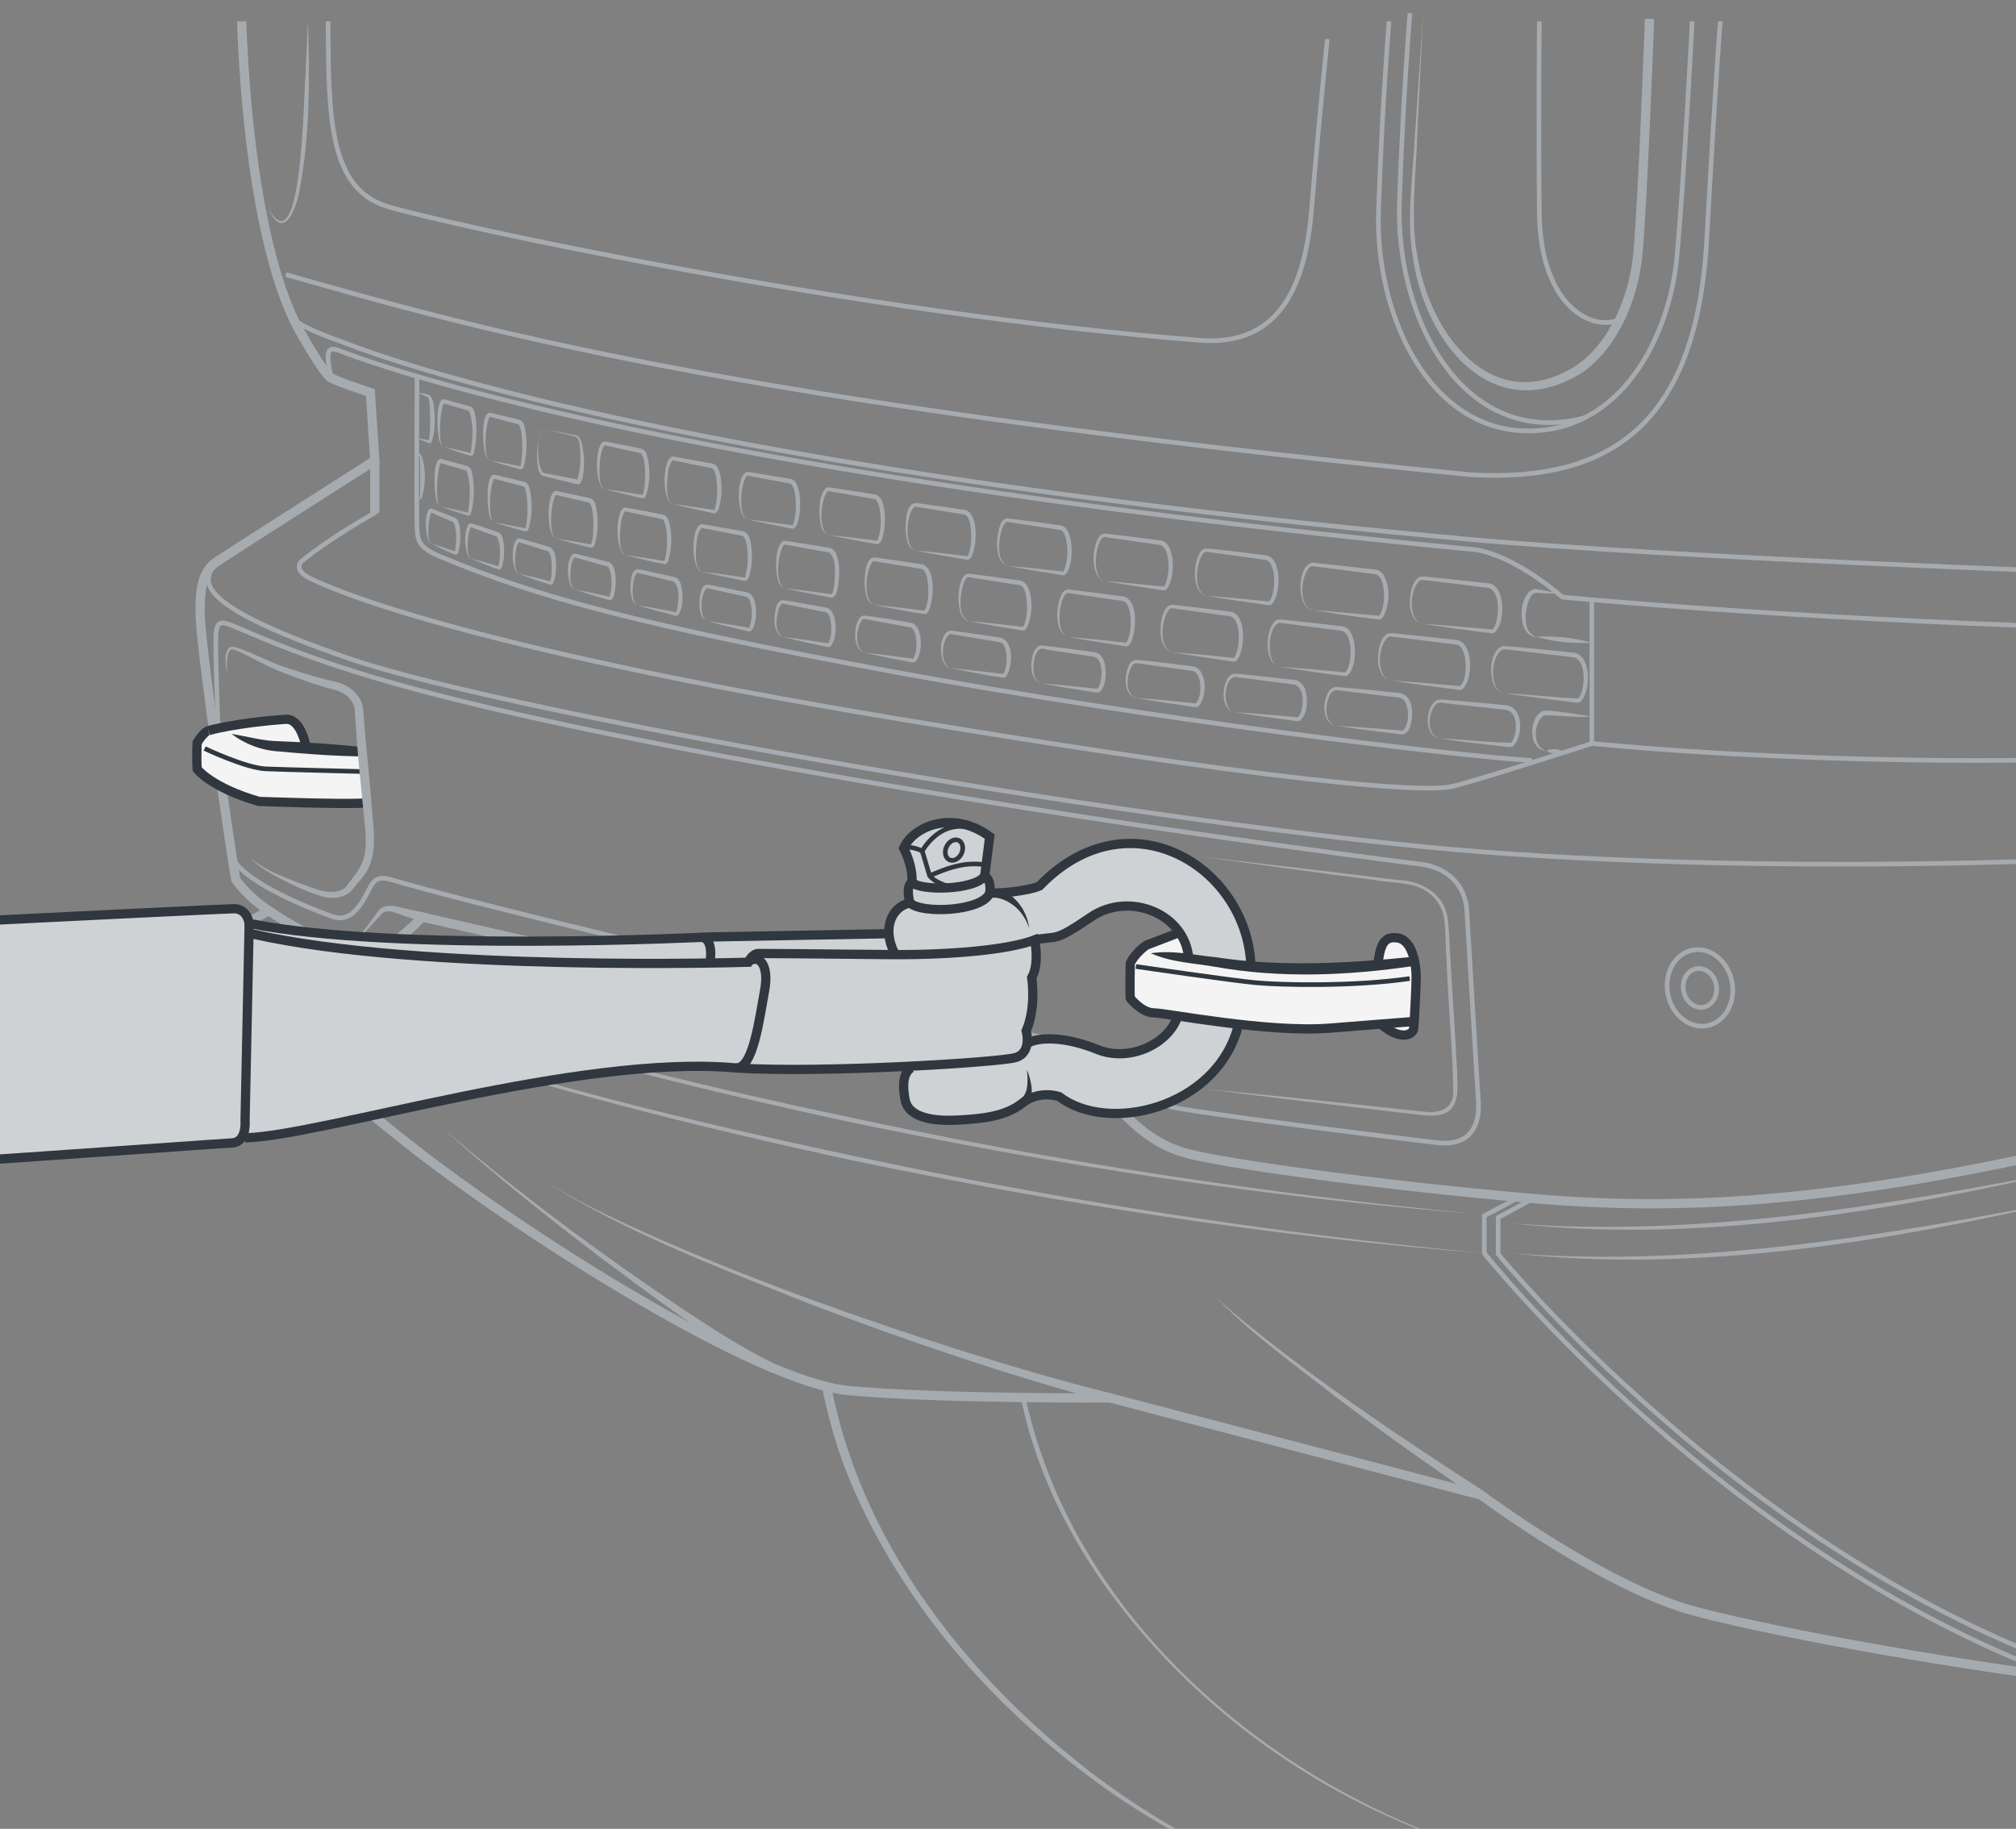 <?xml version="1.0" encoding="UTF-8"?><svg id="uuid-9b7fe7ae-14e8-4513-84a9-df8c51695cd6" xmlns="http://www.w3.org/2000/svg" width="218" height="197.752" xmlns:xlink="http://www.w3.org/1999/xlink" viewBox="0 0 218 197.752"><rect x="0" y="0" width="218" height="197.752" fill="#808080" stroke="none"/><defs><clipPath id="uuid-9c628bb8-8b2c-4b3f-be51-546f9beaa8a1"><rect x="293.55" y="5.256" width="209.816" height="181.306" style="fill:none; stroke-width:0px;"/></clipPath></defs><path d="m125.702,109.647c-.56-.07-.95-.12-1.14-.12-1.32,0-2.56-1.59-2.56-1.59-.06-1,0-3.77,0-3.77.49-1.1,1.74-1.96,1.74-1.96l3.83-1.47c.02,0,.04.01.06.02.13.04.25.08.36.12.13.05.25.1.37.15.12.07.24.13.34.19.08.05.16.1.23.15.06.04.11.08.16.12.05.05.1.09.15.13.14.13.26.26.36.39.04.05.07.09.1.14.06.09.12.18.16.27.02.04.05.09.07.13.06.14.11.27.14.39.03.08.05.16.06.23.08.37.06.66.05.76.32.04.64.08.95.12.95.12,1.87.24,2.68.33.75.08,1.49.15,2.21.2.57.05,1.14.08,1.68.11.41.02.82.04,1.21.05,1.59.05,3.01.06,4.15.04,1.15-.02,3.6-.23,5.71-.43v-.01c.25-2.11.62-3.18,2.2-2.91,1.58.28,1.95,2.96,1.95,4.17,0,1.22-.21,5.17-.27,5.66s-1.22,1.41-3.44-.44l-.01-.1c-1.34.11-3.15.25-5.56.45-2.48.2-5.52.04-8.45-.25-1.08-.11-2.14-.23-3.15-.36-.36-.05-.71-.1-1.05-.14-.46-.06-.9-.13-1.33-.19-.2-.03-.41-.06-.6-.09-.2-.02-.39-.05-.58-.08-.82-.12-1.56-.23-2.16-.32-.23-.03-.43-.06-.62-.09Z" style="fill:#f4f4f4; stroke-width:0px;"/><path d="m38.962,81.297c.16,1.77.36,3.79.51,5.5l-.44.04c-2.29.16-11.25-.18-11.25-.18-5.16-1.49-6.68-3.49-6.68-3.49-.08-1.47,0-2.87,0-2.87.74-1.19,1.22-1.29,1.22-1.29,0,0,2.93-.85,8.37-1.23,1.2-.08,1.91,1.54,2.24,3.16,2.82.18,6.03.36,6.03.36Z" style="fill:#f4f4f4; stroke-width:0px;"/><path d="m26.131,2.309c.395,11.31,2.073,25.427,6.022,33.029,0,0,2.764,5.035,3.653,5.528s4.245,1.579,4.245,1.579l.477,7.348s-15.362,9.786-17.069,10.924-1.821,3.243-1.821,5.519,1.422,12.46,1.422,12.46" style="fill:none; stroke:#a6abb0; stroke-miterlimit:10;"/><path d="m23.592,78.578s-.333-7.981-.249-9.769c.083-1.788.58-1.681,2.245-.971,8.239,3.511,17.301,7.335,52.885,13.986,35.584,6.651,72.331,11.274,75.158,11.623s4.822,2.212,4.988,5.022,1.081,18.274,1.247,20.602c.166,2.328-.665,4.905-4.406,4.489s-24.985-3.076-28.58-3.824-6.172-5.903-13.322-7.399-58.031-13.424-70.004-16.855c-1.932-.563-2.771-.969-3.519.445s-1.885,3.94-4.046,3.191-10.526-4.016-10.945-6.809" style="fill:none; stroke:#a6abb0; stroke-miterlimit:10; stroke-width:.5px;"/><path d="m23.973,85.091c.307,2.101,1.375,9.419,1.53,10.042,0,0,1.134,1.713,3.559,3.337l-2.545,1.424s-.747.534-.747,1.246v2.958c.149,3.325,7.156,10.897,19.248,20.277,12.092,9.38,36.842,25.089,46.787,25.993,9.945.904,28.253.791,28.253.791l40.119,10.51s13.335,9.945,23.054,12.544c9.719,2.599,31.417,6.329,44.075,7.685" style="fill:none; stroke:#a6abb0; stroke-miterlimit:10;"/><path d="m89.874,149.844c3.157,16.451,13.961,30.599,26.894,40.863,13.121,10.472,29.304,16.545,45.858,18.865-16.611-2.16-32.894-8.093-46.164-18.47-10.785-8.313-19.845-19.246-24.94-31.958-1.157-2.961-1.98-6.021-2.633-9.132,0,0,.986-.168.986-.168h0Z" style="fill:#a6abb0; stroke-width:0px;"/><path d="m110.822,150.742c4.516,21.864,22.813,38.949,42.988,47.097,6.864,2.732,14.071,4.527,21.389,5.569-7.323-1-14.546-2.755-21.435-5.453-13.777-5.376-26.032-14.773-34.553-26.892-4.239-6.065-7.449-12.927-8.882-20.237l.493-.084h0Z" style="fill:#a6abb0; stroke-width:0px;"/><path d="m29.062,98.469s4.348,3.072,10.518,5.294c0,0,3.209-1.563,6.088-4.607,0,0,45.579,10.531,67.217,14.645,0,0,2.715.658,5.512,3.373,2.797,2.715,5.183,6.417,10.366,7.651s21.72,3.455,37.023,4.772c15.303,1.316,31.843.658,58.91-5.595" style="fill:none; stroke:#a6abb0; stroke-miterlimit:10;"/><path d="m165.787,129.597l-3.785,2.057v3.949s25.998,32.004,62.694,45.004" style="fill:none; stroke:#a6abb0; stroke-miterlimit:10; stroke-width:.5px;"/><path d="m164.024,129.597l-3.519,1.872v4.049s26.294,33.05,63.918,46.378" style="fill:none; stroke:#a6abb0; stroke-miterlimit:10; stroke-width:.5px;"/><path d="m26.041,105.275c5.077,2.746,10.541,4.67,16,6.497,16.398,5.493,33.228,9.623,50.139,13.192,22.543,4.857,45.369,8.369,68.326,10.555-23.005-1.802-45.848-5.344-68.429-10.067-16.908-3.657-33.732-7.862-50.114-13.45-5.437-1.905-10.882-3.909-15.921-6.727h0Z" style="fill:#a6abb0; stroke-width:0px;"/><path d="m26.041,101.231c5.04,2.725,10.463,4.635,15.881,6.447,16.276,5.451,32.981,9.551,49.766,13.093,22.376,4.822,45.032,8.307,67.817,10.478-22.834-1.787-45.507-5.303-67.921-9.99-16.782-3.631-33.481-7.805-49.742-13.351-5.396-1.891-10.8-3.88-15.802-6.677h0Z" style="fill:#a6abb0; stroke-width:0px;"/><path d="m163.489,135.518c20.491,1.562,40.892-2.01,60.935-5.921-19.899,4.574-40.48,8.157-60.935,5.921h0Z" style="fill:#a6abb0; stroke-width:0px;"/><path d="m163.489,132.288c20.491,1.563,40.892-2.01,60.935-5.921-19.899,4.574-40.48,8.157-60.935,5.921h0Z" style="fill:#a6abb0; stroke-width:0px;"/><path d="m23.459,60.719c-1.411,1.877-3.622,4.299,14.3,10.485,17.922,6.186,90.105,18.468,122.746,20.925,32.642,2.456,65.848.728,65.848.728" style="fill:none; stroke:#a6abb0; stroke-miterlimit:10; stroke-width:.5px;"/><path d="m35.806,40.867c-.503-2.596-.594-3.506.862-2.96s31.842,12.737,122.182,21.471c0,0,3.73-.182,10.098,5.186,0,0,23.433,2.274,55.749,3.275" style="fill:none; stroke:#a6abb0; stroke-miterlimit:10; stroke-width:.5px;"/><path d="m226.354,61.91s-45.492-1.599-67.505-3.596c-90.39-8.202-120.726-20.925-122.182-21.471-1.744-.604-3.965-1.516-4.904-2.292" style="fill:none; stroke:#a6abb0; stroke-miterlimit:10; stroke-width:.5px;"/><path d="m40.528,49.794v5.67s-4.589,2.502-7.955,5.254c0,0-1.001.933,1.183,1.933,2.183,1.001,15.284,7.096,63.502,15.102,48.218,8.006,57.588,7.668,59.499,7.337s15.375-4.698,15.375-4.698v-15.543" style="fill:none; stroke:#a6abb0; stroke-miterlimit:10; stroke-width:.5px;"/><line x1="40.528" y1="49.794" x2="40.528" y2="55.465" style="fill:none; stroke:#a6abb0; stroke-miterlimit:10;"/><path d="m172.132,80.392c16.467,1.638,39.939,2.183,53.221,1.638" style="fill:none; stroke:#a6abb0; stroke-miterlimit:10; stroke-width:.5px;"/><path d="m45.535,99.638l-2.221-.744c-.689-.206-1.333-.61-1.968-.145-1.024,1.069-2.04,2.399-3.327,3.224,1.267-1.024,2.004-2.36,3.013-3.613.662-.666,1.717-.38,2.482-.188,0,0,2.288.503,2.288.503l-.267.964h0Z" style="fill:#a6abb0; stroke-width:0px;"/><path d="m35.472,2.309c.074,10.035,0,18.03,6.371,19.998,6.371,1.968,51.178,11.684,88.241,14.513,6.684.369,10.866-3.567,11.727-14.021.861-10.454,1.722-18.572,1.722-18.572" style="fill:none; stroke:#a6abb0; stroke-miterlimit:10; stroke-width:.5px;"/><path d="m30.905,29.686c19.892,5.658,47.258,13.652,128.126,21.647,15.19.861,24.414-5.535,25.521-25.336,1.107-19.802,1.476-23.688,1.476-23.688" style="fill:none; stroke:#a6abb0; stroke-miterlimit:10; stroke-width:.5px;"/><path d="m45.096,40.69s-.07,15.232,0,16.576c.07,1.344.4,2.034,2.559,2.937,10.514,4.399,21.572,7.391,49.089,12.463,27.518,5.071,60.606,9.08,68.919,9.569" style="fill:none; stroke:#a6abb0; stroke-miterlimit:10; stroke-width:.5px;"/><ellipse cx="183.82" cy="106.823" rx="3.528" ry="4.158" transform="translate(-16.954 36.89) rotate(-10.958)" style="fill:none; stroke:#a6abb0; stroke-miterlimit:10; stroke-width:.5px;"/><ellipse cx="183.82" cy="106.823" rx="1.795" ry="2.115" transform="translate(-16.954 36.89) rotate(-10.958)" style="fill:none; stroke:#a6abb0; stroke-miterlimit:10; stroke-width:.5px;"/><path d="m182.987,2.309s-.908,17.482-1.666,25.583c-.757,8.101-5.754,18.852-16.278,18.701-10.524-.151-16.354-12.492-15.975-23.849.379-11.357,1.136-20.435,1.136-20.435" style="fill:none; stroke:#a6abb0; stroke-miterlimit:10; stroke-width:.5px;"/><path d="m171.065,40.313c-9.765,6.023-17.108-3.464-18.298-12.646-.721-3.819.056-9.274.241-13.146,0,0,.89-13.104.89-13.104l-.64,13.117c-.105,3.854-.779,9.297.003,13.053,1.251,8.483,8.165,17.741,17.234,11.907-0,0,.572.821.572.821h0Z" style="fill:#a6abb0; stroke-width:0px;"/><path d="m178.369,2.045s-.69,19.331-1.264,25.48c-.404,4.324-2.399,9.642-6.325,12.377" style="fill:none; stroke:#a6abb0; stroke-miterlimit:10;"/><path d="m152.467,1.417s-.76,9.08-1.14,20.44c-.38,11.35,5.45,23.69,15.98,23.84,1.47.02,2.84-.17,4.1-.55" style="fill:none; stroke:#a6abb0; stroke-miterlimit:10; stroke-width:.5px;"/><path d="m175.144,34.551c-2.981,1.379-8.585-1.475-8.689-11.542s0-20.7,0-20.7" style="fill:none; stroke:#a6abb0; stroke-miterlimit:10; stroke-width:.5px;"/><path d="m29.028,22.553c3.656,6.482,3.798-12.452,3.99-14.116,0,0,.281-6.128.281-6.128.201,6.128.232,12.335-.929,18.383-.382,2.046-1.759,5.447-3.343,1.861h0Z" style="fill:#a6abb0; stroke-width:0px;"/><path d="m119.933,151.642c-10.99-2.945-21.758-6.623-32.387-10.657-10.514-4.191-21.3-8.226-30.711-14.618,4.683,3.225,9.88,5.587,15.065,7.873,10.416,4.504,21.122,8.323,31.932,11.762,5.409,1.705,10.854,3.299,16.35,4.671l-.249.969h0Z" style="fill:#a6abb0; stroke-width:0px;"/><path d="m159.903,162.086c-5.24-3.543-10.389-7.212-15.435-11.019-4.95-3.888-10.213-7.556-14.383-12.305,1.005,1.221,2.212,2.25,3.401,3.283,8.502,7.043,17.705,13.217,26.965,19.204,0,0-.547.837-.547.837h0Z" style="fill:#a6abb0; stroke-width:0px;"/><path d="m83.199,148.309c-6.568-3.518-12.435-7.998-18.379-12.421-5.865-4.473-11.648-9.071-17.096-14.046,8.363,7.226,17.298,13.788,26.464,19.952,3.071,2.016,6.185,4.017,9.443,5.614l-.432.902h0Z" style="fill:#a6abb0; stroke-width:0px;"/><path d="m162.694,74.958c2.651.123,5.337.466,7.962.571.802-.893.942-4.116-.492-4.453-.423-.033-7.427-.903-7.596-.871-1.387.476-1.649,4.527.126,4.753-1.954-.156-1.875-4.643-.175-5.1.237-.062,7.252.687,7.737.727,1.89.384,1.774,4.239.64,5.297-.131.114-.385.117-.546.083-2.553-.308-5.112-.634-7.655-1.006h0Z" style="fill:#a6abb0; stroke-width:0px;"/><path d="m150.398,73.58c2.476.164,4.95.376,7.418.604.952-.39.964-4.356-.334-4.486-.361-.019-7.181-.942-7.286-.86-1.19.707-1.495,4.429.202,4.742-1.743-.357-1.568-3.135-.966-4.397.139-.256.316-.524.64-.672.387-.102.617-.01.901-.002,2.206.214,4.365.451,6.605.7,1.805.349,1.721,4.472.513,5.349-.082.052-.267.057-.307.043-2.463-.313-4.933-.643-7.386-1.02h0Z" style="fill:#a6abb0; stroke-width:0px;"/><path d="m138.398,72.097c2.357.163,4.756.393,7.081.609.765-.761.889-4.151-.385-4.491,0,0-6.307-.821-6.307-.821l-.395-.056c-1.329.212-1.593,4.59.006,4.759-1.762-.302-1.624-4.075-.455-4.985.125-.11.32-.132.489-.14,2.265.225,4.468.485,6.766.754,1.692.264,1.68,4.712.388,5.383-2.407-.229-4.794-.656-7.188-1.012h0Z" style="fill:#a6abb0; stroke-width:0px;"/><path d="m126.753,70.523c2.175.156,4.339.378,6.503.599.099-.004.149.048.208-.019.637-.885.812-4.031-.403-4.462-0,0-6.067-.836-6.067-.836-.297-.054-.4-.05-.568.09-.821.965-1.208,4.165.326,4.629-1.692-.358-1.473-3.82-.571-4.879.2-.252.655-.277.857-.222,2.05.224,4.045.47,6.133.731,1.657.458,1.477,4.2.564,5.265-.103.12-.372.147-.515.102-2.16-.31-4.32-.622-6.469-.997h0Z" style="fill:#a6abb0; stroke-width:0px;"/><path d="m115.523,68.873c2.092.163,4.172.39,6.252.618-.002.007.046-.024.101-.11.476-1.032.476-2.349.237-3.447-.111-.437-.337-.879-.67-.944l-5.827-.854c-.367-.129-.613.388-.766.809-.282.905-.381,1.92-.176,2.855.11.451.342.96.849,1.073-1.598-.405-1.354-3.633-.65-4.745.117-.251.54-.447.79-.373,1.972.231,3.884.481,5.899.751,1.591.546,1.31,3.908.662,5.105-.079.108-.222.297-.485.278-2.076-.316-4.152-.634-6.216-1.016h0Z" style="fill:#a6abb0; stroke-width:0px;"/><path d="m104.765,67.163c1.948.155,3.955.416,5.857.613.562-1.036.503-2.443.286-3.577-.102-.419-.313-.858-.615-.92l-5.57-.867c-.101-.023-.263.133-.362.319-.518,1.026-.956,3.929.404,4.432-.506-.052-.79-.575-.918-1.017-.269-.935-.254-1.926-.042-2.874.163-.498.246-1.145.928-1.244,1.936.23,3.738.493,5.687.768,1.487.44,1.324,4.377.442,5.301-.063.059-.244.097-.306.075-1.934-.314-3.868-.631-5.79-1.008h0Z" style="fill:#a6abb0; stroke-width:0px;"/><path d="m94.539,65.408c1.814.169,3.616.391,5.417.622.555-.88.48-2.558.28-3.609-.093-.402-.29-.837-.558-.898l-5.237-.855c-.811.651-1.169,4.366.099,4.74-.964-.249-.98-1.558-1.051-2.373.032-.8.041-2.919,1.232-2.746.607.072,1.745.256,2.363.342,0,0,2.732.412,2.732.412,1.439.597,1.14,3.965.561,5.118-.064.1-.174.224-.313.249-1.852-.245-3.688-.643-5.523-1.002h0Z" style="fill:#a6abb0; stroke-width:0px;"/><path d="m84.904,63.623c1.483.15,3.53.419,5.024.627.162-.22.244-.723.3-1.116.062-.987.262-2.767-.576-3.397-.851-.146-3.001-.542-3.824-.682,0,0-.644-.115-.644-.115l-.313-.06c-.019-.009-.064.003-.121.065-.631.805-1.036,4.224.154,4.679-.905-.272-.899-1.518-.982-2.298.02-.922-.003-1.821.546-2.643.081-.1.243-.224.447-.202.205.017.766.117.978.147.822.122,3.058.499,3.908.633.316.1.485.358.596.572.457,1.063.385,2.241.26,3.36-.088.356-.149,1.443-.772,1.43-1.632-.308-3.362-.635-4.979-.999h0Z" style="fill:#a6abb0; stroke-width:0px;"/><path d="m75.917,61.823c1.519.171,3.127.407,4.64.635.326-1.006.399-2.515.165-3.671-.074-.366-.247-.794-.449-.852-1.191-.228-3.22-.627-4.391-.851-.572.583-.559,1.672-.632,2.514.024.733-.098,1.84.668,2.224-1.221-.156-1.256-5.071-.007-5.148.495.058,1.519.265,2.022.342.839.15,1.602.268,2.503.446.541.234.634.755.754,1.226.187,1.3.21,2.564-.263,3.84-.063.085-.117.291-.413.292-1.505-.307-3.107-.636-4.596-.998h0Z" style="fill:#a6abb0; stroke-width:0px;"/><path d="m67.639,60.024c1.354.172,2.937.422,4.218.638.314-1.042.354-2.526.142-3.7-.066-.348-.228-.773-.398-.827-1.049-.217-2.962-.633-3.993-.844-.491.607-.516,1.75-.567,2.583.031.691-.098,1.763.599,2.151-1.116-.203-1.173-4.91-.06-5.152,1.443.235,2.738.504,4.201.795.306.131.419.381.51.58.439,1.388.363,2.871.009,4.281-.083.19-.114.407-.378.485-1.414-.248-2.89-.645-4.282-.99h0Z" style="fill:#a6abb0; stroke-width:0px;"/><path d="m60.128,58.241c1.241.177,2.63.425,3.832.644-.039-.001-.055.016-.054.011.286-.786.257-1.794.252-2.649-.036-.551-.075-1.578-.463-1.899-.883-.2-2.689-.633-3.554-.829-.075-.016-.039-.006-.026-.012-.081.07-.172.277-.224.455-.288,1.051-.36,2.229-.238,3.325.069.346.114.791.476.954-1.035-.302-1.051-4.669-.154-5.134.214-.066.351.034.53.052,1.137.25,2.21.451,3.388.73.299.15.383.39.466.581.388,1.326.31,2.729.052,4.077-.07.19-.104.635-.46.683-1.238-.283-2.591-.641-3.821-.989h0Z" style="fill:#a6abb0; stroke-width:0px;"/><path d="m53.443,56.489c1.115.184,2.315.42,3.423.65-.132.054-.01-.032-.014-.101.237-1.186.234-2.471.061-3.669-.046-.313-.19-.73-.3-.777-.689-.173-2.422-.636-3.09-.804-.07-.202-.243.287-.31.587-.221,1.026-.287,2.13-.185,3.183.064.331.084.756.415.931-.651-.352-.595-1.347-.702-1.994.01-1.006-.152-2.183.435-3.068.08-.098.301-.117.441-.061,0,0,1.053.25,1.053.25.726.178,1.351.306,2.16.527.288.171.343.396.419.58.341,1.487.355,3.129-.139,4.582-.044.044-.05.141-.244.167-.143-.019-.191-.047-.29-.069-1.018-.278-2.135-.595-3.134-.912h0Z" style="fill:#a6abb0; stroke-width:0px;"/><path d="m47.642,54.784c.983.191,2.055.426,3.031.661-.165.047-.036-.014-.044-.089.182-1.414.34-3.191-.205-4.473-.023-.022-1.951-.562-1.974-.58-.223-.061-.635-.19-.855-.251.027.015.098-.016.086-.017-.101.126-.199.537-.253.836-.164.984-.221,2.013-.139,3.013.059.314.058.712.353.899-.588-.386-.518-1.275-.63-1.9.005-1.059-.182-2.201.374-3.162.079-.107.305-.118.44-.057.153.036.581.161.741.2-.016.011,2.046.54,1.958.529.379.139.406.394.483.561.341,1.47.293,3.041-.06,4.502-.07.134-.063.294-.331.298-.967-.297-2.027-.635-2.973-.972h0Z" style="fill:#a6abb0; stroke-width:0px;"/><path d="m45.067,53.877l.324.013c.072-.541.044-1.697.05-2.277,0,0-.005-1.342-.005-1.342-.029-.387.047-.945-.208-1.237-.181-.114-.226-.106.021-.074.264.093.354.378.43.588.383,1.34.34,2.793-.032,4.13-.068.111-.035.229-.243.34-.145-.034-.226-.091-.338-.141h0Z" style="fill:#a6abb0; stroke-width:0px;"/><path d="m166.107,68.857c2.038-.125,4.053.086,6.02.64-2.042.128-4.05-.088-6.02-.64h0Z" style="fill:#a6abb0; stroke-width:0px;"/><path d="m168.467,64.167c-.718.025-1.429-.005-2.139-.043-.661-.156-.942.558-1.138,1.175-.286,1.167-.502,3.058.917,3.558-.788.021-1.323-.772-1.461-1.482-.248-1.174-.114-2.599.802-3.47.19-.135.411-.213.648-.204.798.12,1.584.265,2.372.465h0Z" style="fill:#a6abb0; stroke-width:0px;"/><path d="m153.846,67.454c2.482.164,4.963.376,7.437.603.137.047.263-.145.37-.378.417-1.089.663-3.654-.696-4.107-.366-.022-7.197-.934-7.309-.864-1.203.702-1.506,4.435.198,4.746-1.749-.355-1.575-3.143-.964-4.406.137-.258.324-.521.648-.669.392-.093.614-.004.902.005,2.212.213,4.377.451,6.622.699,1.809.337,1.735,4.507.5,5.356-.089.053-.262.046-.302.035-2.47-.313-4.946-.642-7.405-1.019h0Z" style="fill:#a6abb0; stroke-width:0px;"/><path d="m141.957,65.973c2.37.161,4.782.393,7.136.607.072-.003.24-.259.308-.479.31-.942.353-2.063.104-3.024-.131-.472-.396-.922-.797-.985l-6.341-.819c-.171-.007-.524-.124-.669.004-1.036.803-1.365,4.339.258,4.697-1.927-.146-1.755-5.727.452-5.083,2.139.218,4.228.459,6.402.712.332.06.617.29.792.54.774,1.346.666,3.142.004,4.511-.088.123-.193.287-.441.337-2.431-.26-4.796-.651-7.209-1.017h0Z" style="fill:#a6abb0; stroke-width:0px;"/><path d="m130.487,64.425c2.257.159,4.502.389,6.749.614.735-.747.851-4.147-.357-4.497,0,0-6.118-.833-6.118-.833-.297-.047-.426-.066-.59.066-.853.959-1.239,4.191.316,4.649-1.715-.352-1.496-3.855-.554-4.907.132-.093.258-.205.451-.208,2.209.157,4.354.493,6.604.745,1.661.406,1.518,4.309.534,5.296-.116.109-.352.106-.512.068-2.178-.309-4.356-.619-6.523-.994h0Z" style="fill:#a6abb0; stroke-width:0px;"/><path d="m119.475,62.825c2.128.15,4.291.416,6.386.607.645-.843.797-4.06-.355-4.49-0,0-5.895-.849-5.895-.849-.41-.169-.642.352-.813.772-.299.909-.4,1.939-.191,2.882.112.457.354.967.868,1.077-1.623-.389-1.39-3.69-.628-4.784.128-.252.577-.405.81-.329,1.994.229,3.93.478,5.966.745,1.58.396,1.464,4.462.439,5.331-.076.059-.27.062-.298.048-2.1-.315-4.2-.63-6.288-1.01h0Z" style="fill:#a6abb0; stroke-width:0px;"/><path d="m108.965,61.185c1.919.158,3.828.371,5.736.591.324.037.249.07.384-.152.404-1.047.419-2.306.182-3.395-.105-.425-.322-.865-.635-.927l-5.675-.867c-.123-.033-.271.092-.388.278-.563,1.018-.997,3.985.396,4.473-1.536-.378-1.276-3.548-.697-4.652.118-.21.351-.518.738-.48,1.923.236,3.784.49,5.749.764,1.49.333,1.41,4.649.359,5.353-.07.038-.19.032-.272.016-1.964-.311-3.926-.626-5.878-1.001h0Z" style="fill:#a6abb0; stroke-width:0px;"/><path d="m98.998,59.521c1.847.165,3.683.384,5.517.612.175.014.046.031.132-.031.348-.663.366-1.49.383-2.234-.028-.696-.058-1.937-.727-2.231,0,0-5.382-.863-5.382-.863-.896.561-1.214,4.428.076,4.747-.989-.238-1.016-1.575-1.08-2.405.033-.831.074-2.96,1.329-2.704.619.071,1.778.253,2.407.337,0,0,2.781.406,2.781.406,1.459.524,1.211,4.127.524,5.198-.094.146-.353.215-.482.161-1.831-.308-3.66-.623-5.479-.993h0Z" style="fill:#a6abb0; stroke-width:0px;"/><path d="m89.617,57.845c1.308.131,3.934.446,5.234.626-.027.024.054-.06.082-.143.371-1.095.377-2.356.157-3.482-.088-.393-.279-.826-.53-.887-.87-.143-3.072-.535-3.915-.673,0,0-.658-.113-.658-.113l-.328-.062c-.133-.021-.088-.025-.168.017-.719.748-1.107,4.285.127,4.716-.935-.26-.939-1.538-1.017-2.336.042-.944-.018-1.885.655-2.685.089-.114.379-.142.461-.11.204.018.779.117.991.145.84.119,3.126.49,3.994.622.573.2.727.767.853,1.26.214,1.139.171,2.305-.125,3.422-.127.279-.116.52-.489.68-.217.019-.213-.021-.395-.043-1.613-.292-3.33-.608-4.929-.955h0Z" style="fill:#a6abb0; stroke-width:0px;"/><path d="m80.862,56.172c1.559.166,3.211.395,4.765.617.174.007.027.043.103-.016.402-1.027.406-2.487.191-3.623-.08-.377-.259-.806-.479-.866-1.161-.211-3.236-.602-4.377-.809-.281-.049-.248-.096-.378.057-.56.997-.621,2.465-.46,3.631.083.39.204.874.636,1.008-1.286-.147-1.304-5.151.028-5.144,1.571.253,3.111.499,4.706.782,1.235.327,1.177,4.825.218,5.354-.176.026-.156-.009-.229-.012l-.316-.062c-1.438-.28-2.984-.588-4.407-.919h0Z" style="fill:#a6abb0; stroke-width:0px;"/><path d="m72.776,54.515c1.388.164,2.875.384,4.258.6.294.03.163.106.276-.112.295-1.089.319-2.399.111-3.533-.071-.36-.24-.787-.431-.843-1.143-.226-3.126-.627-4.25-.85-.551.626-.538,1.687-.608,2.54.028.722-.101,1.807.643,2.198-1.19-.238-1.188-4.731-.129-5.14.07-.018.162-.009.234.003,1.429.262,2.82.491,4.278.778,1.162.385,1.063,4.688.23,5.334-.239.053-.224-.01-.399-.029-1.376-.289-2.854-.607-4.214-.946h0Z" style="fill:#a6abb0; stroke-width:0px;"/><path d="m65.402,52.889c1.327.174,2.747.406,4.068.633.303-.624.288-1.776.285-2.571-.036-.573-.073-1.634-.503-1.953-.983-.212-2.965-.645-3.874-.844-.492.649-.5,1.759-.554,2.606.033.683-.1,1.736.578,2.129-1.101-.279-1.102-4.623-.167-5.128.293-.063.433.044.688.072,0,0,1.155.227,1.155.227.791.161,1.496.282,2.356.475.304.136.409.384.498.58.422,1.46.404,3.088-.1,4.532-.055.098-.151.24-.318.236-1.332-.284-2.787-.641-4.113-.993h0Z" style="fill:#a6abb0; stroke-width:0px;"/><path d="m58.78,46.363c-.824.237-.774,4.52.048,4.791.863.144,2.706.51,3.581.693,0,0,.137.032.137.032-.125-.015-.145.069-.128.032.404-1.247.41-2.71.233-4.001-.089-.36-.176-.698-.59-.721-.688-.204-2.561-.647-3.28-.826h0Zm0,0c.895.206,2.721.555,3.602.732.309.123.417.476.511.751.315,1.417.438,2.966-.071,4.343-.053.108-.249.24-.488.15-.884-.212-2.716-.634-3.572-.875-.351-.089-.488-.483-.56-.773-.226-1.139-.121-2.272.073-3.394.096-.304.13-.873.505-.936h0Z" style="fill:#a6abb0; stroke-width:0px;"/><path d="m52.952,49.782c1.07.181,2.229.41,3.292.636.022.017.151.006.022.029-.031.024.033-.07.042-.141.22-1.184.223-2.456.05-3.649-.044-.311-.187-.727-.293-.774l-2.022-.535-1.04-.275c-.011-.007-.142-.032-.071-.021.038-.006.044-.021.031-.005-.024.023-.062.094-.091.164-.384,1.146-.418,2.435-.325,3.642.063.329.08.75.406.928-.364-.134-.443-.576-.536-.904-.187-.681-.488-4.533.682-4.225.754.184,1.861.448,2.612.63.226.067.318.056.577.154.286.174.338.396.412.58.347,1.435.301,2.967-.058,4.396-.046.096-.038.185-.211.323-.216.06-.174-.002-.239.001-1.055-.292-2.203-.621-3.238-.955h0Z" style="fill:#a6abb0; stroke-width:0px;"/><path d="m47.961,48.329c.846.178,2.41.483,2.929.656.234-1.355.351-3.331-.176-4.558-.011-.013-1.944-.568-1.964-.581-.213-.058-.623-.189-.834-.246.065.014.095-.033.084-.016-.106.143-.196.544-.252.845-.161.981-.218,2.006-.137,3.003.058.312.056.709.349.897-.583-.387-.513-1.272-.625-1.895.001-1.089-.175-2.122.35-3.147.145-.209.477-.073.69-.014,0,0,.492.134.492.134-.015.012,2.038.543,1.949.531.38.142.402.395.48.562.309,1.208.246,2.468.108,3.694-.05.315-.088.636-.223.934-.044.042-.021.134-.232.174-1.04-.292-1.983-.624-2.989-.974h0Z" style="fill:#a6abb0; stroke-width:0px;"/><path d="m45.087,42.407c.405.07.898.18,1.242.27.576.3.533,1.111.635,1.654.061,1.166.118,2.332-.293,3.458-.025.022-.05.149-.248.139-.455-.166-.908-.354-1.346-.561.476.066.944.15,1.41.257-.127-.009-.106.051-.104.013.186-1.308.158-2.742.055-4.07-.015-.238-.108-.568-.174-.611-.4-.161-.79-.353-1.177-.55h0Z" style="fill:#a6abb0; stroke-width:0px;"/><path d="m167.227,81.177c-2.024-.051-1.994-3.698-.306-4.328.931-.052,1.747.143,2.651.235.854.117,1.708.242,2.555.423-1.678.069-3.423-.123-5.082-.174-1.218.584-1.451,3.526.182,3.844h0Z" style="fill:#a6abb0; stroke-width:0px;"/><path d="m169.157,81.357c-.674.278-1.32.221-1.93-.18.663-.282,1.33-.217,1.93.18h0Z" style="fill:#a6abb0; stroke-width:0px;"/><path d="m155.781,79.874c2.37.041,5.471.454,7.616.434.709-.808.839-3.273-.512-3.55-0,0-6.184-.671-6.184-.671-.37-.008-1.09-.259-1.384.045-.947.9-1.151,3.414.464,3.743-1.753-.191-1.709-2.978-.665-3.986.191-.21.59-.285.842-.243,2.345.176,4.644.387,7.01.62,1.78.33,1.739,3.361.682,4.393-.101.123-.428.148-.506.123-2.455-.274-4.917-.556-7.362-.908h0Z" style="fill:#a6abb0; stroke-width:0px;"/><path d="m144.542,78.482c2.373.123,4.742.316,7.106.517.855-.482.88-3.415-.361-3.57-.363-.046-6.592-.77-6.686-.796-.735-.06-.979.849-1.11,1.454-.174.886-.03,2.203,1.051,2.396-1.668-.22-1.601-2.851-.71-3.885.164-.229.529-.341.803-.313,2.256.188,4.463.408,6.74.653,1.254.259,1.413,1.732,1.303,2.756-.093.581-.254,1.685-1.062,1.731-2.36-.286-4.726-.579-7.075-.942h0Z" style="fill:#a6abb0; stroke-width:0px;"/><path d="m133.571,77.013c2.159.125,4.313.324,6.464.517.16-.004.291.074.369-.021.633-.764.753-3.192-.447-3.487-.343-.046-6.327-.804-6.41-.827-1.271.185-1.463,3.658.025,3.818-1.593-.256-1.484-2.719-.749-3.778.17-.202.424-.406.756-.389l.721.065c1.922.188,3.803.39,5.753.621.608.104.996.669,1.126,1.157.236,1.058.258,2.304-.515,3.163-.157.169-.507.122-.662.094-2.144-.29-4.296-.574-6.43-.932h0Z" style="fill:#a6abb0; stroke-width:0px;"/><path d="m122.924,75.478c2.128.141,4.249.358,6.367.57.707-.567.765-3.264-.342-3.499,0,0-5.456-.76-5.456-.76-.433-.049-.809-.237-1.08.208-.591.942-.863,3.083.511,3.481-1.505-.282-1.391-2.608-.771-3.66.128-.206.344-.44.664-.461,2.103.149,4.11.451,6.235.704,1.557.33,1.505,3.519.489,4.348-.137.068-.317.068-.46.037-2.054-.302-4.115-.598-6.157-.967h0Z" style="fill:#a6abb0; stroke-width:0px;"/><path d="m112.657,73.886c2.006.137,4.029.408,6.012.586.602-.64.701-3.158-.348-3.452,0,0-5.213-.793-5.213-.793-1.321-.593-1.505,1.899-1.272,2.754.107.404.369.816.821.906-1.407-.282-1.299-2.521-.789-3.539.109-.209.28-.427.561-.53.344-.061.485.02.727.028,1.764.211,3.48.432,5.276.688.579.13.885.679 1,1.121.216,1.028.236,2.219-.425,3.094-.099.11-.305.182-.466.143-1.964-.314-3.934-.623-5.885-1.005h0Z" style="fill:#a6abb0; stroke-width:0px;"/><path d="m102.826,72.249c1.878.154,3.768.414,5.632.619.281-.278.38-1.034.394-1.496.009-.64-.044-1.72-.723-1.927,0,0-4.97-.828-4.97-.828-.122-.007-.415-.113-.511-.033-.832.61-1.057,3.335.178,3.665-1.55-.136-1.434-4.603.387-4.013,1.685.223,3.319.455,5.038.724,1.42.481,1.224,3.022.633,4.066-.081.1-.183.245-.418.258-1.897-.294-3.76-.649-5.639-1.036h0Z" style="fill:#a6abb0; stroke-width:0px;"/><path d="m93.488,70.578c1.743.163,3.566.438,5.25.647.46-.713.421-1.847.236-2.664-.094-.354-.286-.67-.545-.726l-4.726-.866c-.181-.029-.284-.09-.431.011-.677.757-.96,3.17.217,3.598-1.341-.327-1.224-3.018-.443-3.865.111-.079.227-.158.39-.154,1.724.202,3.369.506,5.126.794,1.323.387,1.233,3.465.398,4.225-.135.074-.298.066-.43.029-1.685-.322-3.37-.644-5.042-1.03h0Z" style="fill:#a6abb0; stroke-width:0px;"/><path d="m84.699,68.882c1.599.176,3.368.457,4.862.678.426-.753.388-1.825.209-2.656-.086-.338-.262-.649-.493-.703l-4.482-.906c-.281-.149-.444.207-.583.535-.257.906-.558,2.553.486,3.052-1.155-.359-1.025-2.201-.786-3.152.106-.356.332-.862.799-.834,1.581.245,3.093.521,4.71.827,1.231.367,1.17,3.562.319,4.205-.096.038-.239.045-.258.028-1.599-.336-3.199-.673-4.783-1.074h0Z" style="fill:#a6abb0; stroke-width:0px;"/><path d="m76.515,67.172c1.45.189,2.885.431,4.319.681.268.032.101.077.225-.08.289-.784.294-1.731.115-2.542-.078-.318-.241-.635-.439-.686l-4.24-.944c-.747.235-.956,3.321.021,3.571-1.069-.383-.942-2.102-.769-3.02.123-.399.241-.954.822-.928,1.449.264,2.831.543,4.325.848,1.133.354,1.092,3.643.254,4.183-.059.033-.177.028-.24.008-1.47-.341-2.938-.687-4.391-1.091h0Z" style="fill:#a6abb0; stroke-width:0px;"/><path d="m68.992,65.458c1.391.209,2.765.475,4.139.744-.015-.01-.037.004-.041,0-.021.012-.002-.001.009-.023.027-.041.056-.112.078-.183.208-.854.388-2.509-.331-3.104-0,0-3.912-.962-3.912-.962-.378.249-.493,1.21-.519,1.708-.012.616-.062,1.496.577,1.821-.714-.23-.766-1.188-.822-1.823.016-.66.005-2.281,1.019-2.062.457.084,1.31.289,1.773.386,0,0,2.059.465,2.059.465.494.233.583.68.679,1.022.157.985.201,2.071-.28,2.971-.054.085-.208.197-.349.168-1.367-.35-2.731-.713-4.079-1.127h0Z" style="fill:#a6abb0; stroke-width:0px;"/><path d="m62.187,63.753c1.156.215,2.747.516,3.708.778.293-.767.285-1.821.122-2.645-.061-.285-.203-.593-.344-.64-.868-.237-2.418-.672-3.272-.906,0,0-.235-.071-.235-.071-.053.003-.005-.018-.055.013-.338.376-.405,1.187-.438,1.724,0,.586-.067,1.407.513,1.747-.337-.086-.5-.451-.596-.757-.219-.986-.346-2.117.276-3.011.07-.095.298-.137.395-.106,1.215.295,2.37.58,3.607.908.467.257.522.67.614.996.132.68.117,1.354.026,2.033-.079.335-.103,1.032-.595,1.085-1.2-.333-2.526-.741-3.727-1.149h0Z" style="fill:#a6abb0; stroke-width:0px;"/><path d="m56.156,62.065c1.049.221,2.474.551,3.35.805-.019.001-.036.014-.036.014.198-.5.206-1.175.194-1.773-.024-.445-.067-1.248-.391-1.493-.865-.263-2.315-.717-3.159-.998-.274.334-.388,1.177-.408,1.774.01.557-.071,1.318.45,1.672-.892-.318-.953-3.335-.174-3.827.131-.037.246-.02.355.015,1.068.3,2.064.57,3.155.915.684.526.576,1.227.643,1.931-.02.643-.017,1.256-.304,1.918-.048.082-.127.191-.248.214-.144.022-.243-.058-.358-.083-1.006-.334-2.085-.701-3.069-1.084h0Z" style="fill:#a6abb0; stroke-width:0px;"/><path d="m50.956,60.405c.97.235,2.091.557,3.0.833-.082.011-.076.029-.071.017.222-.855.322-2.515-.185-3.242-.741-.258-2.076-.745-2.8-1.014.122-.048-.031.033-.058.158-.194.491-.253,1.088-.272,1.651.012.526-.078,1.239.385,1.597-.294-.104-.401-.443-.483-.714-.208-.948-.288-1.985.124-2.913.165-.315.559-.146.823-.053.858.282,1.635.526,2.524.853.401.299.407.638.488.936.138.911.121,1.795-.129,2.7-.076.164-.094.356-.359.382-.998-.339-2.023-.776-2.989-1.19h0Z" style="fill:#a6abb0; stroke-width:0px;"/><path d="m46.642,58.784c.828.243,1.711.539,2.525.828.043.038.209.02.018.064.183-.874.269-2.459-.173-3.229-.601-.245-1.82-.761-2.403-1.016,0,0-.04-.017-.04-.017.017.011.039.004.055.004-.168.407-.305,1.218-.302,1.843.013.5-.08,1.153.32,1.522-.268-.118-.351-.437-.427-.692-.185-.969-.317-2.039.132-2.967.052-.081.234-.169.361-.115.887.339,1.664.627,2.58,1.02.357.318.346.618.419.902.123.848.098,1.684-.078,2.527-.048.141-.088.523-.381.534-.867-.34-1.769-.794-2.606-1.209h0Z" style="fill:#a6abb0; stroke-width:0px;"/><path d="m148.989,104.348c.253-2.126.618-3.191,2.2-2.917,1.582.274,1.948,2.952,1.948,4.169s-.213,5.166-.274,5.657-1.217,1.407-3.439-.436" style="fill:none; stroke:#30373e; stroke-miterlimit:10;"/><path d="m129.895,92.632c7.059.811,14.141,1.635,21.193,2.519,2.402.032,5.03,1.397,5.432,3.999.225,1.389.211,3.348.332,4.755.148,2.359.443,7.108.58,9.467.058,1.587.223,3.139.148,4.769-.051.825-.382,1.77-1.187,2.156-.788.396-1.642.357-2.436.298l-4.713-.548c-4.694-.534-14.15-1.67-18.835-2.281,4.713.439,14.168,1.419,18.869,1.937,0,0,4.714.502,4.714.502,1.586.188,3.143-.232,3.153-2.101-.047-4.328-.557-9.809-.719-14.175-.107-1.35-.083-3.399-.281-4.704-.245-1.519-1.372-2.79-2.816-3.321-1.239-.473-3.298-.494-4.634-.744-6.273-.797-12.536-1.67-18.801-2.527h0Z" style="fill:#a6abb0; stroke-width:0px;"/><path d="m22.538,79.002s-.477.1-1.217,1.294c0,0-.089,1.401,0,2.869,0,0,1.512,2.002,6.673,3.492,0,0,8.964.334,11.255.178" style="fill:none; stroke:#30373e; stroke-miterlimit:10;"/><path d="m22.538,79.002s2.925-.848,8.367-1.224c1.202-.083,1.909,1.538,2.241,3.159" style="fill:none; stroke:#30373e; stroke-miterlimit:10;"/><path d="m25.041,79.356c1.805.292,3.449.788,5.236.797,2.966.117,5.981.3,8.928.647,0,0-.057.998-.057.998-2.401-.041-4.8-.184-7.191-.385l-1.792-.16c-1.847-.096-3.667-.776-5.123-1.897h0Z" style="fill:#30373e; stroke-width:0px;"/><path d="m22.131,80.937s4.448,2.12,6.651,2.203,10.395.287,10.395.287" style="fill:none; stroke:#30373e; stroke-miterlimit:10; stroke-width:.5px;"/><path d="m24.5,73.122c.041-.917-.435-2.359.283-3.082.237-.142.49-.102.699-.062,1.958.649,3.742,1.683,5.706,2.285,1.537.532,3.106.974,4.683,1.382,1.879.274,3.491,1.595,3.437,3.598.242,3.232.625,6.504.877,9.767.144,2.426.765,5.298-.692,7.481-.544.692-1.068,1.31-1.609,1.961-.946.743-2.103.747-3.089.469-1.888-.595-3.633-1.435-5.351-2.387-.832-.494-1.701-.995-2.325-1.75,1.442,1.287,3.336,1.937,5.105,2.657,1.582.522,3.7,1.673,5.162.492.813-1.115,2.051-2.397,2.108-4.035.206-1.346-.155-3.421-.249-4.8-.336-3.262-.66-6.505-.853-9.811.073-1.687-1.244-2.566-2.748-2.825-1.578-.469-3.143-.992-4.679-1.596-1.937-.68-3.698-1.798-5.555-2.596-.18-.051-.37-.078-.497-.008-.581.644-.296,1.998-.414,2.861h0Z" style="fill:#a6abb0; stroke-width:0px;"/><path d="m128.543,103.665c1.583.37,4.057-.075,6.227.39l.483-.009c-.72-10.577-13.373-18.102-22.851-8.245,0,0-1.327.616-4.559.758-.265.019-.54.029-.825.029.209-1.516-.531-1.886-.531-1.886l.142-1.156.389-3.071c-3.8-2.862-8.16-1.27-9.307,1.222,1.099,2.208.9,3.687.9,3.687-.73.474-.228,2.246-.228,2.246-1.46.332-2.36,1.64-2.265,3.327l-19.353.36s-.36.019-1.024.047c-5.8.256-34.773,1.336-48.8-1.516,0,0-.199-1.592-1.621-1.592-1.431,0-69.632,3.412-69.632,3.412,5.753,5.45-.919,17.534,3.677,26.092,7.8,0,64.059-4.094,65.718-4.18.559-.029.9-.313,1.109-.682l.303.133c8.122-.152,36.091-9.089,53.094-7.554h.057c4.853.313,12.482.133,18.86-.19l.009.18c-.644.455-1.033,1.365-.644,3.441.389,2.075,3.374,2.332,5.706,2.208,2.341-.133,5.061-.322,6.947-1.82,0,0,.009-.009.038-.019.047-.047.095-.085.142-.104l.009-.009c1.829-1.308,3.829-.578,3.829-.578,5.232,3.99,16.718.733,19.277-7.844-2.009-.37-4.425-.212-6.529-.695-1.099,2.938-5.251,4.805-8.625,3.44-3.393-1.384-6.369-1.431-7.611-.635.104-.711-.085-1.384-.085-1.384,1.109-2.578.588-5.753.588-5.753.872-1.545.322-4.085.322-4.085,2.597-.512,1.962.332,6.094-2.474,4.075-2.767,9.818.293,10.567,4.51Z" style="fill:#cfd2d4; stroke-width:0px;"/><path d="m133.822,111.184c-2.466,8.696-14.017,11.421-19.273,7.398,0,0-2.142-.779-4.023.714-1.882,1.492-4.607,1.687-6.944,1.817s-5.321-.13-5.711-2.206c-.389-2.077,0-2.985.649-3.439" style="fill:none; stroke:#30373e; stroke-miterlimit:10;"/><path d="m96.703,103.007c-1.298-2.596-.325-4.923,1.687-5.382,0,0-.504-1.773.219-2.243,0,0,.201-1.481-.893-3.685,1.146-2.493,5.506-4.082,9.305-1.228l-.536,4.227s.748.377.536,1.887c3.829-.065,5.386-.779,5.386-.779,9.474-9.864,22.128-2.336,22.842,8.241" style="fill:none; stroke:#30373e; stroke-miterlimit:10;"/><path d="m98.39,97.626c1.266,1.226,7.83.916,8.631-1.042" style="fill:none; stroke:#30373e; stroke-miterlimit:10;"/><path d="m98.609,95.383c.759.975,6.864.903,7.876-.686" style="fill:none; stroke:#30373e; stroke-miterlimit:10;"/><path d="m103.529,95.899c-1.341.113-2.752-.805-3.005-1.203l-.795-2.673s2.518-4.769,7.292-1.553" style="fill:none; stroke:#30373e; stroke-miterlimit:10; stroke-width:.5px;"/><path d="m100.524,94.696c1.517-.64,3.725-1.625,6.108-1.156" style="fill:none; stroke:#30373e; stroke-miterlimit:10; stroke-width:.5px;"/><path d="m97.716,91.698s.64-.325,2.013.325" style="fill:none; stroke:#30373e; stroke-miterlimit:10; stroke-width:.5px;"/><ellipse cx="103.162" cy="91.92" rx="1.163" ry=".888" transform="translate(-24.603 144.53) rotate(-64.082)" style="fill:none; stroke:#30373e; stroke-miterlimit:10; stroke-width:.5px;"/><path d="m27.209,100.969c18.28,4.176,53.688,3.077,53.688,3.077.476-.957,1.071-.947,1.071-.947,0,0,7.181.04,13.853.119s13.123-.476,16.059-1.587c0,0,.555,2.539-.317,4.086,0,0,.516,3.174-.595,5.752,0,0,.674,2.38-1.19,2.896-1.865.516-21.026,1.706-30.19,1.111-17.001-1.536-44.973,7.397-53.089,7.555" style="fill:none; stroke:#30373e; stroke-miterlimit:10;"/><path d="m96.127,100.959l-19.355.355s-34.197,1.706-49.827-1.468c0,0-.198-1.587-1.627-1.587s-69.623,3.412-69.623,3.412" style="fill:none; stroke:#30373e; stroke-miterlimit:10;"/><path d="m111.881,101.631c2.597-.515,1.96.334,6.1-2.479,4.14-2.813,10.215-.33,10.562,4.513" style="fill:none; stroke:#30373e; stroke-miterlimit:10;"/><path d="m127.322,109.98c-1.062,2.972-5.255,4.883-8.652,3.503s-6.369-1.425-7.616-.633" style="fill:none; stroke:#30373e; stroke-miterlimit:10;"/><path d="m110.332,118.835c.953-.586.799-2.162.723-3.196.444,1.301,1.036,3.089-.336,4.118,0,0-.387-.922-.387-.922h0Z" style="fill:#30373e; stroke-width:0px;"/><path d="m107.946,96.094c1.411.498,2.486,1.599,3.011,2.963.174.428.268.878.342,1.322-.155-.425-.327-.839-.566-1.211-.632-1.062-1.788-1.91-2.992-2.095,0,0,.205-.979.205-.979h0Z" style="fill:#30373e; stroke-width:0px;"/><path d="m80.898,104.046c1.071-.947,2.333.154,1.782,3.069s-1.222,8.486-3.091,8.361" style="fill:none; stroke:#30373e; stroke-miterlimit:10;"/><path d="m75.745,101.36c1.026-.047,1.259,1.284,1.023,2.771" style="fill:none; stroke:#30373e; stroke-miterlimit:10;"/><path d="m26.945,99.845l-.445,21.295s.236,2.363-1.418,2.442-57.913,4.176-65.713,4.176" style="fill:none; stroke:#30373e; stroke-miterlimit:10;"/><path d="m152.765,104.466c-7.064,1.033-14.298,1.335-21.346.079-2.336-.41-4.727-.472-6.974-1.47,2.445-.362,4.745.212,7.1.438,6.767,1.058,14.306.651,21.111-.041,0,0.0.108.994.108.994h0Z" style="fill:#30373e; stroke-width:0px;"/><path d="m122.829,104.505s10.377,1.522,13.055,1.765,10.468.426,16.554-.457" style="fill:none; stroke:#30373e; stroke-miterlimit:10; stroke-width:.5px;"/><path d="m127.782,100.738l-3.828,1.468s-1.246.86-1.734,1.964c0,0-.061,2.765,0,3.771,0,0,1.241,1.581,2.556,1.581s12.294,2.195,19.08,1.647,8.855-.7,8.855-.7" style="fill:none; stroke:#30373e; stroke-miterlimit:10;"/><g style="clip-path:url(#uuid-9c628bb8-8b2c-4b3f-be51-546f9beaa8a1);"><path d="m399.251,90.308c-9.58-5.18-17.42,6.81-18.51,10.9-1.09,4.09-2.35,5.43-5.44,8.21-1.71,1.53-2.99,2.65-3.94,3.74-1.3,1.5-1.99,2.96-2.31,5.4-.41,3.18-4.59,10.19-17.16,11.08.65-10.14-3.96-17.48-13.26-18.95v-.01c2.6-2,15.38-1.86,19.77-9.88-.5-7.61,5.68-18.71,10.97-22.75.95-.72,2.15-1.61,3.44-2.55-3.41-2.46-7.67-3.64-11.87-1.97h-.01c-1.64-.78-3.8-.57-5.98.6-2.32-4.54-7.81-7.62-10.27-8.7-.59-.26-1.27-.25-1.85.03-.69.34-1.68.96-2.67,2.02-.08.1-.16.2-.23.3-1.76,2.7-4.02,7.44-2.77,15.62.1.62.44,1.17.95,1.52,1.91,1.3,6.74,4.32,8.93,3.37.21,1.63.76,2.55.76,2.55-1.06,1.34-2.57,2.33-5.3,3.04-7.68,2.02-22.58,7.46-25.61,21.15-5.99,2.71-12.7,6.7-20.09,12.16-36.51,26.98-88.72,66.98-88.72,66.98l13.8,16.7,8.29,10.04c43.84-17.32,104.89-58.95,116.04-76.68,19.52,1.98,35.51-10.83,37.1-18.15,1.05-4.87,2.28-6.54,2.28-6.54,7.24,1.75,11.05-1.63,14.42-6.48,3.38-4.86,8.82-17.58-.76-22.75Zm-160.99,106.26c2.76-2.39,5.8-5.02,9.12-7.87,37.59-32.31,60.77-47.84,74.71-54.98,1.95,1.6,3.91,2.99,5.87,4.18-6.63,11.5-60.68,45.61-89.7,58.67Z" style="fill:#cfd2d4; stroke-width:0px;"/><path d="m351.888,129.635c1.308-20.353-18.576-29.423-55.089-2.446-36.513,26.977-88.723,66.978-88.723,66.978" style="fill:none; stroke:#30373e; stroke-miterlimit:10;"/><path d="m341.329,129.092c-1.446-2.556-19.212-4.624-93.949,59.61-21.512,18.489-31.163,27.21-31.163,27.21" style="fill:none; stroke:#30373e; stroke-miterlimit:10;"/></g></svg>